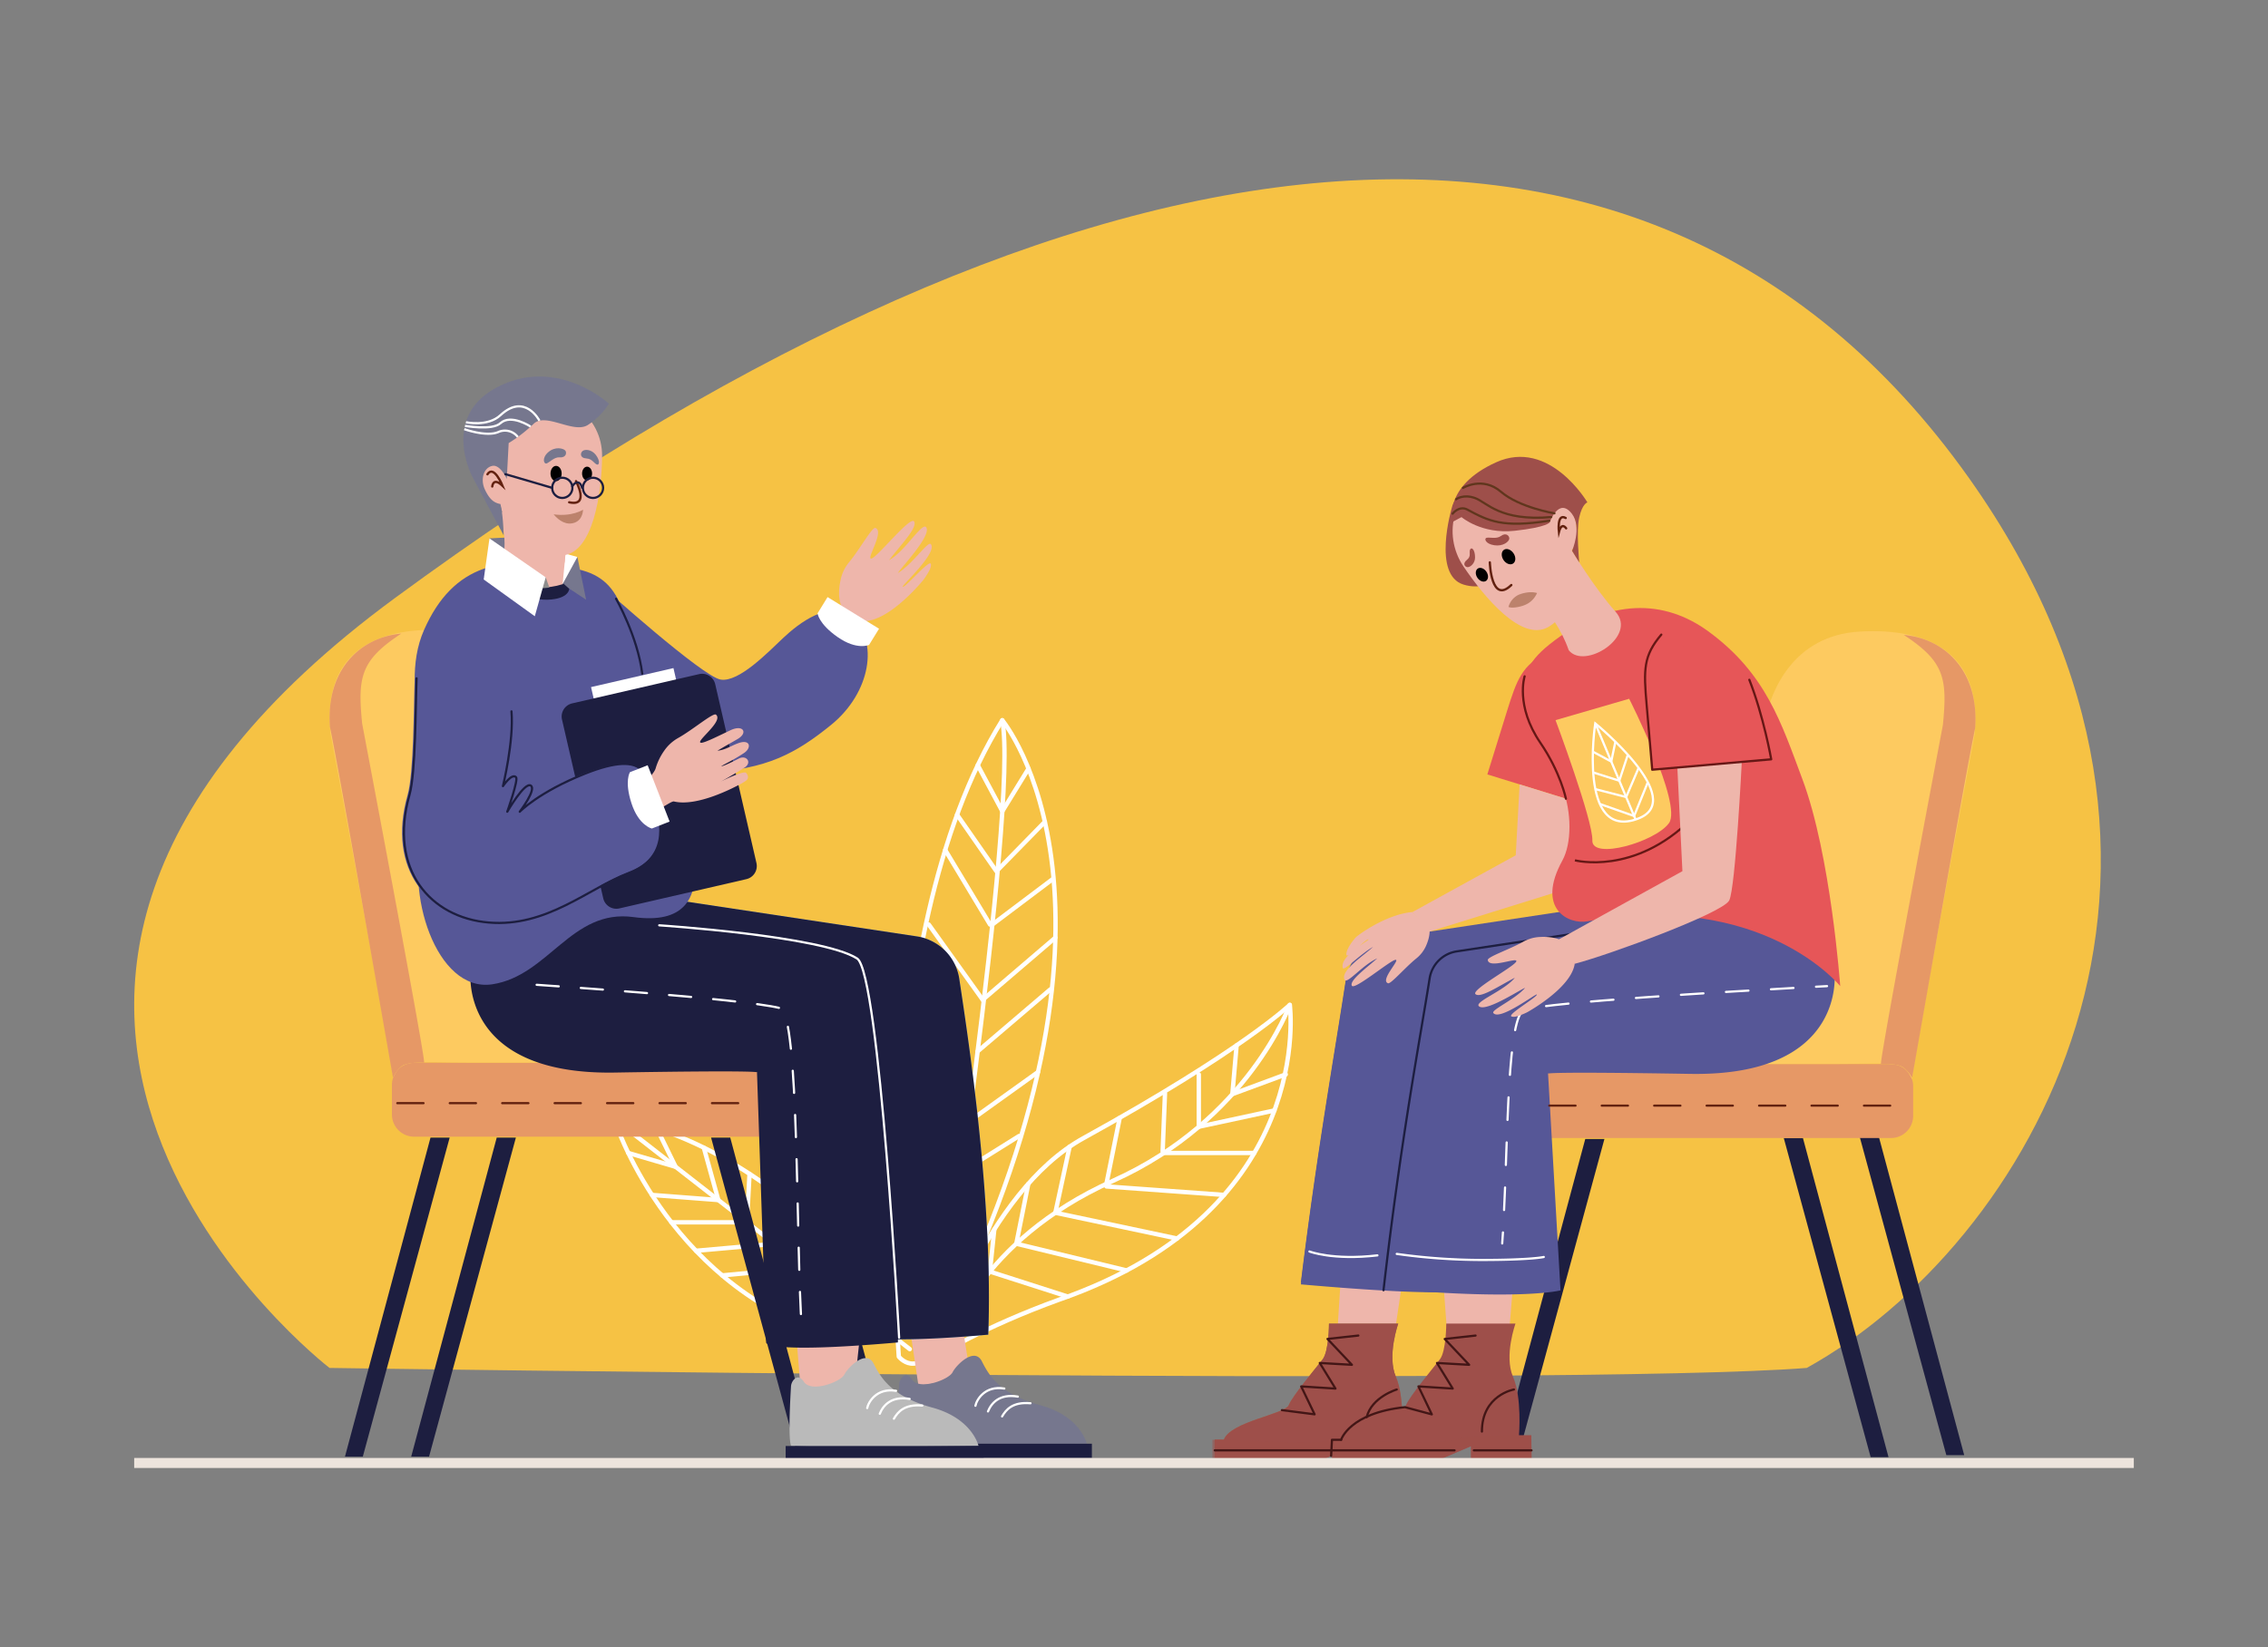 <?xml version="1.0" encoding="UTF-8" standalone="no"?>
<svg
   viewBox="0 0 1459.13 1060.09"
   version="1.1"
   id="svg357"
   sodipodi:docname="DrawKit Vector Illustration Mental Health (4).svg"
   inkscape:version="1.2 (dc2aeda, 2022-05-15)"
   xmlns:inkscape="http://www.inkscape.org/namespaces/inkscape"
   xmlns:sodipodi="http://sodipodi.sourceforge.net/DTD/sodipodi-0.dtd"
   xmlns="http://www.w3.org/2000/svg"
   xmlns:svg="http://www.w3.org/2000/svg">
  <rect x="0" y="0" width="1459.13" height="1060.09" fill="#808080" stroke="none"/>
  <sodipodi:namedview
     id="namedview359"
     pagecolor="#ffffff"
     bordercolor="#000000"
     borderopacity="0.25"
     inkscape:showpageshadow="2"
     inkscape:pageopacity="0.0"
     inkscape:pagecheckerboard="0"
     inkscape:deskcolor="#d1d1d1"
     showgrid="false"
     inkscape:zoom="0.22262261"
     inkscape:cx="727.68887"
     inkscape:cy="530.04498"
     inkscape:window-width="1309"
     inkscape:window-height="456"
     inkscape:window-x="131"
     inkscape:window-y="0"
     inkscape:window-maximized="0"
     inkscape:current-layer="Layer_21" />
  <defs
     id="defs4">
    <style
       id="style2">.cls-1,.cls-20,.cls-27{isolation:isolate;}.cls-2{fill:#ede4dd;}.cls-10,.cls-15,.cls-16,.cls-19,.cls-21,.cls-23,.cls-24,.cls-28,.cls-29,.cls-3,.cls-30,.cls-31,.cls-6{fill:none;}.cls-10,.cls-16,.cls-21,.cls-23,.cls-3{stroke:#fff;}.cls-10,.cls-15,.cls-16,.cls-19,.cls-23,.cls-28,.cls-3,.cls-30,.cls-31,.cls-6{stroke-linecap:round;}.cls-10,.cls-15,.cls-16,.cls-23,.cls-28,.cls-3,.cls-30,.cls-31,.cls-6{stroke-linejoin:round;}.cls-3{stroke-width:2.81px;}.cls-4{fill:#e69866;}.cls-5{fill:#fdca60;}.cls-19,.cls-6{stroke:#62210f;}.cls-10,.cls-15,.cls-16,.cls-21,.cls-23,.cls-24,.cls-28,.cls-30,.cls-31,.cls-6{stroke-width:1.41px;}.cls-6{stroke-dasharray:16.87;}.cls-7{fill:#1d1e40;}.cls-8{fill:#eeb6ab;}.cls-9{fill:#76778e;}.cls-11{fill:#bababa;}.cls-12{fill:#565797;}.cls-13{fill:#a9c8d5;}.cls-14{fill:#fff;}.cls-15{stroke:#1d1e40;}.cls-16{stroke-dasharray:14.24;}.cls-17{fill:#8e8d8d;}.cls-18{fill:#010101;}.cls-19,.cls-21,.cls-24,.cls-29{stroke-miterlimit:10;}.cls-19{stroke-width:1.49px;}.cls-20{fill:#bc826c;mix-blend-mode:multiply;}.cls-22{fill:#e65658;}.cls-23{stroke-dasharray:14.51 14.51;}.cls-24,.cls-30{stroke:#661715;}.cls-25{fill:#a26e4c;}.cls-26,.cls-27{fill:#9e4f4a;}.cls-27{opacity:0.52;}.cls-28{stroke:#431616;}.cls-29{stroke:#000;stroke-width:1.19px;}.cls-31{stroke:#60361d;}</style>
  </defs>
  <g
     class="cls-1"
     id="g355">
    <g
       id="Layer_1"
       data-name="Layer 1">
      <g
         id="Layer_21"
         data-name="Layer 21">
        <path
           class="cls-2"
           d="M212,880.32s-309-237.49,42.1-495.48C671,78.54,1053.61,7.34,1266.65,307.5c180.93,254.92,37.61,494.2-104.27,572.82C1010.25,892.29,212,880.32,212,880.32Z"
           id="path6"
           style="fill:#f6c244;fill-opacity:1" />
      </g>
      <g
         id="Layer_25"
         data-name="Layer 25">
        <path
           class="cls-3"
           d="M829.8,646.68s17.68,131.93-148.4,189.7c-48.58,17.55-79.6,36.69-79.6,36.69s31.62-105.57,95.25-140.63C799.4,676,829.8,646.68,829.8,646.68Z"
           id="path9" />
        <path
           class="cls-3"
           d="M644.81,463.51s100,119.5-41.55,399.14c-13,25.64-25,10.42-25,10.42S557.37,603.55,644.81,463.51Z"
           id="path11" />
        <path
           class="cls-3"
           d="M611,862.65S629,798.94,716.07,759.88,829.79,646.7,829.79,646.7"
           id="path13" />
        <path
           class="cls-3"
           d="M601.82,873.07s53.73-352.72,43-409.58"
           id="path15" />
        <line
           class="cls-3"
           x1="757.27"
           y1="797.04"
           x2="678.96"
           y2="780.45"
           id="line17" />
        <line
           class="cls-3"
           x1="787.52"
           y1="768.98"
           x2="711.82"
           y2="763.52"
           id="line19" />
        <line
           class="cls-3"
           x1="806.97"
           y1="741.98"
           x2="748.74"
           y2="741.98"
           id="line21" />
        <polyline
           class="cls-3"
           points="795.58 672.74 792.85 704.11 827.2 691.41"
           id="polyline23" />
        <polyline
           class="cls-3"
           points="771.25 691.41 771.25 725.11 819.9 714.62"
           id="polyline25" />
        <line
           class="cls-3"
           x1="749.5"
           y1="703.71"
           x2="747.99"
           y2="740.99"
           id="line27" />
        <line
           class="cls-3"
           x1="720.39"
           y1="719.35"
           x2="711.82"
           y2="761.84"
           id="line29" />
        <line
           class="cls-3"
           x1="688.15"
           y1="737.93"
           x2="678.96"
           y2="780.45"
           id="line31" />
        <polyline
           class="cls-3"
           points="629.04 492.47 644.86 522.07 661.7 494.64"
           id="polyline33" />
        <polyline
           class="cls-3"
           points="615.74 524.32 641.06 560.71 672.22 528.87"
           id="polyline35" />
        <line
           class="cls-3"
           x1="608.1"
           y1="547"
           x2="636.94"
           y2="594.97"
           id="line37" />
        <line
           class="cls-3"
           x1="638.43"
           y1="594.97"
           x2="677.39"
           y2="565.63"
           id="line39" />
        <line
           class="cls-3"
           x1="678.96"
           y1="603.42"
           x2="632.23"
           y2="643.42"
           id="line41" />
        <line
           class="cls-3"
           x1="597.53"
           y1="594.97"
           x2="632.23"
           y2="643.42"
           id="line43" />
        <line
           class="cls-3"
           x1="628.98"
           y1="676.59"
           x2="675.72"
           y2="636.73"
           id="line45" />
        <path
           class="cls-3"
           d="M395.05,720S427.68,823.86,531.19,858.3,505.65,734.15,395.05,720Z"
           id="path47" />
        <line
           class="cls-3"
           x1="395.05"
           y1="720.02"
           x2="585.31"
           y2="868.22"
           id="line49" />
        <line
           class="cls-3"
           x1="488.24"
           y1="838.06"
           x2="537.15"
           y2="830.72"
           id="line51" />
        <polyline
           class="cls-3"
           points="422.63 726.28 434.67 750.88 404.21 741.98"
           id="polyline53" />
        <polyline
           class="cls-3"
           points="452.81 738.58 462.13 772.27 419.44 768.99"
           id="polyline55" />
        <polyline
           class="cls-3"
           points="482.22 755.42 480.53 786.61 431.94 786.61"
           id="polyline57" />
        <polyline
           class="cls-3"
           points="507.23 771.02 498.31 800.45 447.75 804.93"
           id="polyline59" />
        <polyline
           class="cls-3"
           points="527.61 791.19 520.38 815.52 464.6 820.78"
           id="polyline61" />
        <line
           class="cls-3"
           x1="542.15"
           y1="805.99"
           x2="539.9"
           y2="829.2"
           id="line63" />
        <line
           class="cls-3"
           x1="667.8"
           y1="689.9"
           x2="622.53"
           y2="722.34"
           id="line65" />
        <line
           class="cls-3"
           x1="655.6"
           y1="731.09"
           x2="614.88"
           y2="756.52"
           id="line67" />
        <line
           class="cls-3"
           x1="636.84"
           y1="818.32"
           x2="686.94"
           y2="834.4"
           id="line69" />
        <polyline
           class="cls-3"
           points="661.56 761.84 653.84 800.38 724.86 817.59"
           id="polyline71" />
        <line
           class="cls-3"
           x1="639.69"
           y1="791.19"
           x2="636.84"
           y2="818.32"
           id="line73" />
      </g>
      <g
         id="Layer_3"
         data-name="Layer 3">
        <path
           class="cls-4"
           d="M501.68,731.51H266.4a14.29,14.29,0,0,1-14.25-14.24V698.1a14.29,14.29,0,0,1,14.25-14.24H501.69a14.29,14.29,0,0,1,14.25,14.24v19.17A14.31,14.31,0,0,1,501.68,731.51Z"
           id="path76" />
        <path
           class="cls-5"
           d="M212.56,471.73s41,217.65,40.28,222c6-12.71,9.62-9.87,52.19-9.87h71.16S350.63,479.06,347,461.41s-17.91-53.55-60.72-55.82C241.38,403.06,207.47,420,212.56,471.73Z"
           id="path78" />
        <path
           class="cls-4"
           d="M258.13,407.77C232,424.9,230,435.67,233,465.7c0,0,40.55,213.81,39.87,218.17,0,0-11-.62-14.75,2.53a19.5,19.5,0,0,0-5.26,7.34s-34.28-196.37-40.61-226C209.61,430.82,232,410.08,258.13,407.77Z"
           id="path80" />
        <line
           class="cls-6"
           x1="255.61"
           y1="709.93"
           x2="507.95"
           y2="709.93"
           id="line82" />
        <polygon
           class="cls-7"
           points="469.81 732.09 524.84 937.43 513.35 937.43 457.48 732.09 469.81 732.09"
           id="polygon84" />
        <polygon
           class="cls-7"
           points="518.5 730.81 573.54 936.15 562.05 936.15 506.17 730.81 518.5 730.81"
           id="polygon86" />
        <polygon
           class="cls-7"
           points="319.57 732.09 264.54 937.43 276.03 937.43 331.9 732.09 319.57 732.09"
           id="polygon88" />
        <polygon
           class="cls-7"
           points="276.97 732.09 221.93 937.43 233.41 937.43 289.3 732.09 276.97 732.09"
           id="polygon90" />
      </g>
      <g
         id="Layer_9"
         data-name="Layer 9">
        <polygon
           class="cls-8"
           points="511.93 855.04 515.92 904.21 548.49 904.21 554.45 848.5 511.93 855.04"
           id="polygon93" />
        <polygon
           class="cls-8"
           points="583.41 841.49 590.88 891.71 624.52 886.8 617.04 839.62 583.41 841.49"
           id="polygon95" />
        <g
           id="Layer_7"
           data-name="Layer 7">
          <path
             class="cls-9"
             d="M578.5,890.92c-.45,7.38-1.91,34,.12,38.15,20,1.25,120.55,0,120.55,0s-3.78-17.62-29.74-24.71-33-18.86-37.74-28.3-16.5,2.36-18.86,7.07-21.24,11.8-26,4.73c-2.6-3.9-4.83-3.15-6.32-1.69A7.13,7.13,0,0,0,578.5,890.92Z"
             id="path97" />
          <rect
             class="cls-7"
             x="575.09"
             y="929.08"
             width="127.38"
             height="9.24"
             id="rect99" />
          <path
             class="cls-10"
             d="M635.62,908.32c2.11-5.26,7.36-11.59,19.22-9.55"
             id="path101" />
          <path
             class="cls-10"
             d="M644.7,911.53c2.49-4.27,6.71-9.53,18.28-8.47"
             id="path103" />
          <path
             class="cls-10"
             d="M627.55,904.67c.7-3.72,6-13.18,18.6-11.09"
             id="path105" />
          <path
             class="cls-11"
             d="M508.88,892.4c-.45,7.38-1.91,34,.11,38.14,20,1.26,120.55,0,120.55,0s-3.78-17.61-29.73-24.7-33-18.87-37.74-28.3-16.51,2.36-18.87,7.07-21.23,11.8-25.94,4.72c-2.6-3.89-4.84-3.15-6.33-1.68A7.31,7.31,0,0,0,508.88,892.4Z"
             id="path107" />
          <rect
             class="cls-7"
             x="505.46"
             y="930.56"
             width="127.38"
             height="9.24"
             id="rect109" />
          <path
             class="cls-10"
             d="M566,909.81c2.11-5.26,7.37-11.59,19.22-9.55"
             id="path111" />
          <path
             class="cls-10"
             d="M575.09,913c2.49-4.26,6.7-9.53,18.28-8.48"
             id="path113" />
          <path
             class="cls-10"
             d="M557.92,906.15c.7-3.73,6-13.19,18.6-11.09"
             id="path115" />
          <g
             id="Layer_4"
             data-name="Layer 4">
            <path
               class="cls-12"
               d="M387.92,377.84s64,57.62,75.74,59.5,30.36-17.52,40.23-26.81,30.23-25.34,44.44-12.94c16.93,14.75,12.07,48-13.59,68.87-22.63,18.39-42,28.87-79.08,30.39-34.26,1.42-73.41-56-72.76-74.8S387.92,377.84,387.92,377.84Z"
               id="path117" />
            <g
               id="Layer_6"
               data-name="Layer 6">
              <path
                 class="cls-13"
                 d="M361.15,639.11S351,685.28,451.67,683.59s91.46,0,91.46,0L549,857.28s.38,9.19,86.8,1.64c3.17-83.7-11.89-184.43-18.64-229a32.57,32.57,0,0,0-27.32-27.33L387.06,572l-32.73,5.88Z"
                 id="path119" />
              <path
                 class="cls-7"
                 d="M361.15,639.11S351,685.28,451.67,683.59s91.46,0,91.46,0L549,857.28s.38,9.19,86.8,1.64c3.17-83.7-11.89-184.43-18.64-229a32.57,32.57,0,0,0-27.32-27.33L387.06,572l-32.73,5.88Z"
                 id="path121" />
              <path
                 class="cls-7"
                 d="M302.76,625.24s-7.9,66.68,92.79,65,91.47,0,91.47,0l5.87,173.68s-1.67,7.55,84.76,0c3.37-89.66-11.79-197-17.93-236a20.85,20.85,0,0,0-17.48-17.38L330.93,578.6l-32.73,5.88Z"
                 id="path123" />
              <path
                 class="cls-12"
                 d="M316.69,633.44c36.36-5.5,50.86-48.72,90.84-43.26,64.69,8.83,35.65-63.58,15.22-117.8-13.12-34.83-15.51-61.93-22.39-80.25-5.07-13.53-12.6-22.28-28.69-25.82-48.37-10.61-80.2-3.09-98.82,39s12.77,94.64,0,131.13S280.33,638.92,316.69,633.44Z"
                 id="path125" />
              <rect
                 class="cls-14"
                 x="381.2"
                 y="435.9"
                 width="54.41"
                 height="14.93"
                 transform="translate(-89.18 103.11) rotate(-12.99)"
                 id="rect127" />
              <g
                 id="Layer_15"
                 data-name="Layer 15">
                <path
                   class="cls-7"
                   d="M480.15,565.77l-81.64,18.82a8.67,8.67,0,0,1-10.42-6.51l-26.52-115a8.68,8.68,0,0,1,6.51-10.42l81.65-18.82a8.68,8.68,0,0,1,10.42,6.51l26.51,115A8.67,8.67,0,0,1,480.15,565.77Z"
                   id="path129" />
              </g>
              <path
                 class="cls-12"
                 d="M266.81,436.51c-.74,18.39-.47,60.48-4.63,75.24-13.5,47.86,13.54,78.74,51,81.93s63.79-21.85,90.44-32C429,552,425.71,531,420.47,515.24c-4.87-14.6-4.39-33.71-45.37-17.35-29.84,11.9-42,24.49-42,24.49s11.05-14.44,7.06-16.85-15.06,16.85-15.06,16.85,7.23-20.5,5.65-22.19c-2.72-2.91-8.45,5.72-8.45,5.72s7.1-29,5.5-48.12"
                 id="path132" />
              <path
                 class="cls-15"
                 d="M268,436.51c-.73,18.39-.46,60.48-4.62,75.24-13.5,47.86,13.54,78.74,51,81.93s63.79-21.85,90.44-32C430.18,552,427,531,421.71,515.24c-4.87-14.6-4.39-33.71-45.38-17.35-29.83,11.9-41.95,24.49-41.95,24.49s11.05-14.44,7.06-16.85-15.08,16.85-15.08,16.85,7.23-20.5,5.66-22.19c-2.73-2.91-8.45,5.72-8.45,5.72s7.1-29,5.49-48.12"
                 id="path134" />
              <path
                 class="cls-16"
                 d="M345.25,633.76s131.75,8.78,156.66,15c12.52,3.15,10,152.32,14,207.39"
                 id="path136" />
              <g
                 id="Layer_8"
                 data-name="Layer 8">
                <polygon
                   class="cls-9"
                   points="371.47 358.44 377.09 385.95 342.62 363.26 371.47 358.44"
                   id="polygon138" />
                <path
                   class="cls-7"
                   d="M332,374.42s5.1,12.11,20.35,11.53c13.87-.52,13.87-7,13.87-7l-12.1-11Z"
                   id="path140" />
                <polygon
                   class="cls-9"
                   points="349.03 344.69 314.9 346.47 316.35 359.01 347.3 365.03 349.03 344.69"
                   id="polygon142" />
                <polygon
                   class="cls-14"
                   points="361.91 375.96 371.47 358.44 336.33 348.67 333.13 362.28 361.91 375.96"
                   id="polygon144" />
                <path
                   class="cls-8"
                   d="M322,331.48s5.36,18.46.74,30.78,20,19.85,39.22,13.7c2.25-23,4.27-44.48,4.27-44.48S324.49,320.57,322,331.48Z"
                   id="path146" />
                <polygon
                   class="cls-17"
                   points="351.08 371.53 353.44 378.15 344.07 378.94 333.13 369.92 351.08 371.53"
                   id="polygon148" />
                <polygon
                   class="cls-14"
                   points="314.9 346.47 311.19 372.92 344.07 396.58 351.08 371.53 314.9 346.47"
                   id="polygon150" />
              </g>
              <path
                 class="cls-15"
                 d="M396.36,385.33s13.84,24.15,16.84,48.27"
                 id="path153" />
              <path
                 class="cls-10"
                 d="M578.45,860.85s-12.67-234.74-27-244c-22.52-14.51-127.33-21.37-127.33-21.37"
                 id="path155" />
              <g
                 id="Layer_14"
                 data-name="Layer 14">
                <path
                   class="cls-8"
                   d="M546.35,361.7A26,26,0,0,0,541,372.36c-1.94,8.1-2.91,21.21,8.94,26.29,15.72,6.73,38.58-18.87,43.54-24.75a22.32,22.32,0,0,0,1.8-2.42c1.78-2.75,4-6.06,3.62-8.5-.62-3.46-16.17,14.93-18.11,14.68-1.48-.19,22.89-22.16,18-27.53-1.85-2-11.78,13-21.07,18.6.39-1.67,20.2-22.19,18.5-28.64s-13.61,14.69-24.24,20.39c7.69-10,18.35-20.86,16.14-24.86s-23.47,22.77-27.42,23.82,8.68-17.69,2.45-19.69C561.06,339.09,553,353.74,546.35,361.7Z"
                   id="path157" />
                <path
                   class="cls-8"
                   d="M436.34,474.9a26.85,26.85,0,0,0-9.09,8.32,38.46,38.46,0,0,0-5.42,11.19c-1.56,5.8-18.88,18.53-13.35,23.88,4.54,13.37,22.29-3.18,25.12-2.51,14.79,3.51,37.94-8.53,43.78-11.76a24.35,24.35,0,0,0,2.62-1.68c2.73-2,.15-5.16-.41-5.21-3.61-.38-15.87,5.85-15.87,5.85s6.89-3.62,15.37-9.07c4.87-3.15,1.23-8.23-3.66-5.8-5.41,2.7-8.55,4.31-11.4,5.11.6-.89,6.62-3.29,14.62-8.61,5.16-3.43,4.05-9.28-3.92-6.25-5,1.88-7.83,4.09-13.19,4.79,4.24-2.6,8.94-5.17,13.1-7.62,6.72-3.95,3.53-9.48-4.67-5.6S453.13,478.22,451,478c-4.19-.45,14.87-13.9,9.6-18.11C458.85,458.46,445.69,469.67,436.34,474.9Z"
                   id="path159" />
                <g
                   id="Layer_13"
                   data-name="Layer 13">
                  <path
                     class="cls-14"
                     d="M430.8,528.72l-11.4,4.46S411,531.43,406.28,517s-1-20.08-1-20.08l11.4-4.45Z"
                     id="path161" />
                  <path
                     class="cls-14"
                     d="M565.54,404.61,559.13,415s-7.76,3.67-20.2-5S526,394.68,526,394.68l6.41-10.43Z"
                     id="path163" />
                </g>
              </g>
            </g>
          </g>
        </g>
        <g
           id="Layer_10"
           data-name="Layer 10">
          <path
             class="cls-8"
             d="M326.91,332.47s3.63,28.82,28.32,33.81a6.76,6.76,0,0,0,8.07-4.71l.87-10.49Z"
             id="path170" />
          <path
             class="cls-8"
             d="M338.36,257.4c24.24-8.29,49.24,10.55,49,36.16-.2,24.13-5.88,61.74-24.92,63.77-8.3.88-34.27-4.14-40.53-32.22-9.1-.09-12.33-12.19-15.19-22.24C305.93,299.92,319.87,263.73,338.36,257.4Z"
             id="path172" />
          <ellipse
             class="cls-18"
             cx="357.76"
             cy="304.73"
             rx="3.59"
             ry="4.92"
             id="ellipse174" />
          <ellipse
             class="cls-18"
             cx="377.7"
             cy="304.73"
             rx="3.22"
             ry="4.41"
             id="ellipse176" />
          <path
             class="cls-19"
             d="M370.58,309.65s9,16.59-4.4,13.59"
             id="path178" />
          <path
             class="cls-9"
             d="M363.6,289.87c-1.23-1.33-6.39-2.73-10.8,1.06s-2.93,7.92-1.11,7.3,4.9-4.19,8.33-3.91C364.31,294.67,364.82,291.2,363.6,289.87Z"
             id="path180" />
          <path
             class="cls-9"
             d="M374.8,290.23c1.48-1.17,5.7-1.17,8.55,2.55,3,3.93,2.18,7,.41,6.06s-2.87-3.56-6.44-3.8C372.83,294.74,373.34,291.41,374.8,290.23Z"
             id="path182" />
          <path
             class="cls-9"
             d="M311.91,314.94c-3-6.61-.72-14,4.88-15.13,5.12-1,9.25,8.39,9.25,8.39l1.22-23.06a95.09,95.09,0,0,0,16.07-12.41c7.79-7.55,25.83,6.76,35,.67a44.88,44.88,0,0,0,13.44-13.62s-32.86-30.37-71.09-11c-13.88,7-19.82,16.72-21.79,26.21-3.43,16.65,5.44,32.66,5.44,32.66L324,344.46s-.12-12-2.05-20.09C317.91,323.6,315,321.54,311.91,314.94Z"
             id="path184" />
          <path
             class="cls-20"
             d="M375.1,328s-6.92,4.65-18.93,3c3.63,4.35,8.45,7.24,13.63,5.32C375.15,334.3,375.1,328,375.1,328Z"
             id="path186" />
          <path
             class="cls-19"
             d="M316.69,313.08s.46-6.31,6.61-.46c0,0-5.54-13.83-9.69-7.4"
             id="path188" />
          <path
             class="cls-21"
             d="M299.76,271.73s14,3.09,22.19-4.53c15.8-14.64,25.11,3.54,25.11,3.54"
             id="path190" />
          <path
             class="cls-21"
             d="M299.13,274.05s17.45,3.18,22.82-1.7c6.83-6.19,19.43,2.18,19.43,2.18"
             id="path192" />
          <path
             class="cls-21"
             d="M298.69,276.16s14.16,5.16,21.88,1.88a10.41,10.41,0,0,1,12.56,3.18"
             id="path194" />
          <g
             id="Layer_12"
             data-name="Layer 12">
            <circle
               class="cls-15"
               cx="361.75"
               cy="313.95"
               r="6.51"
               id="circle196" />
            <circle
               class="cls-15"
               cx="381.51"
               cy="313.95"
               r="6.51"
               id="circle198" />
            <line
               class="cls-15"
               x1="325.13"
               y1="305.14"
               x2="355.24"
               y2="313.95"
               id="line200" />
            <path
               class="cls-15"
               d="M368.19,313.08s1.31-2.63,3.28-2.63c2.29,0,3,3.49,3,3.49"
               id="path202" />
          </g>
          <path
             class="cls-8"
             d="M356.17,281.22s15.89,2.77,22.5-2.53A226.11,226.11,0,0,1,356.17,281.22Z"
             id="path205" />
          <path
             class="cls-8"
             d="M354.18,284.14s19.34,5.85,26.75-1.63C371.47,286.21,354.18,284.14,354.18,284.14Z"
             id="path207" />
        </g>
      </g>
      <g
         id="Layer_20"
         data-name="Layer 20">
        <path
           class="cls-22"
           d="M995.13,420.06c-15.83,8.26-19,16.31-25.87,38.47-6.69,21.67-12.37,39.83-12.37,39.83l73.42,22.71s12.77-58.73,2-83.59C1024.89,420.36,1011,411.81,995.13,420.06Z"
           id="path211" />
        <g
           id="Layer_16"
           data-name="Layer 16">
          <polygon
             class="cls-7"
             points="1159.93 732.37 1214.98 937.72 1203.49 937.72 1147.6 732.37 1159.93 732.37"
             id="polygon213" />
          <polygon
             class="cls-7"
             points="1208.64 731.09 1263.68 936.44 1252.18 936.44 1196.31 731.09 1208.64 731.09"
             id="polygon215" />
          <polygon
             class="cls-7"
             points="1019.88 733 964.84 938.35 976.34 938.35 1032.21 733 1019.88 733"
             id="polygon217" />
          <polygon
             class="cls-7"
             points="971.18 731.73 916.13 937.07 927.63 937.07 983.51 731.73 971.18 731.73"
             id="polygon219" />
          <path
             class="cls-4"
             d="M981.3,732.37h235.3a14.29,14.29,0,0,0,14.24-14.25V699a14.28,14.28,0,0,0-14.24-14.24H981.3A14.28,14.28,0,0,0,967.06,699v19.16A14.29,14.29,0,0,0,981.3,732.37Z"
             id="path221" />
          <path
             class="cls-5"
             d="M1270.42,472.59s-41,217.65-40.28,222c-6-12.71-9.62-9.87-52.2-9.87h-71.15s25.56-204.81,29.16-222.46,17.91-53.55,60.72-55.82C1241.6,403.91,1275.51,420.86,1270.42,472.59Z"
             id="path223" />
          <path
             class="cls-4"
             d="M1224.85,408.62c26.14,17.12,28.09,27.89,25.12,57.93,0,0-40.54,213.81-39.86,218.17,0,0,11-.62,14.75,2.53a22.31,22.31,0,0,1,5.32,6.37s34.23-195.41,40.55-225.06C1273.37,431.66,1251,410.92,1224.85,408.62Z"
             id="path225" />
          <polygon
             class="cls-8"
             points="974.17 817.37 967.06 905.07 934.49 905.07 927.35 808.32 974.17 817.37"
             id="polygon227" />
          <polyline
             class="cls-8"
             points="919.8 599.46 998.72 574.91 1018.64 537.9 1007.44 514 977.66 504.79 975.17 550.4 908.74 586.93"
             id="polyline229" />
          <polygon
             class="cls-8"
             points="905.5 802.46 892.1 892.57 858.46 887.66 863.87 802.46 905.5 802.46"
             id="polygon231" />
          <path
             class="cls-12"
             d="M1121.83,640s10.18,46.18-90.52,44.49-91.46,0-91.46,0l-4.92,145.31s-11.53,3.09-98-4.46c10.19-83.41,22.1-149.93,28.84-194.48a32.56,32.56,0,0,1,27.31-27.33l202.79-30.65,32.74,5.88Z"
             id="path233" />
          <path
             class="cls-12"
             d="M1121.83,641.21s10.18,46.18-90.52,44.49-91.46,0-91.46,0L934.93,831s-11.53,3.1-98-4.45c10.19-83.42,22.1-149.94,28.84-194.48a32.56,32.56,0,0,1,27.31-27.34l202.79-30.65,32.74,5.88Z"
             id="path235" />
          <path
             class="cls-12"
             d="M1180.22,626.09s7.9,66.67-92.79,65-91.47,0-91.47,0l8,139.31S980,837,893.61,829.45c11.12-97.08,23.52-161.66,29.66-200.68a20.87,20.87,0,0,1,17.48-17.38l152.68-23.07,58.62-8.86,22.73,6.67Z"
             id="path237" />
          <path
             class="cls-15"
             d="M890.09,830.31c11.12-97.09,23.52-161.66,29.67-200.68a20.85,20.85,0,0,1,17.48-17.38l152.67-23.07,58.62-8.86,22.74,6.66"
             id="path239" />
          <path
             class="cls-22"
             d="M1183.91,634.61s-49.9-61.78-162.65-41.69c-12,2.14-33.3-7.92-16.09-39.17,6.06-11,6.06-31.06,0-46.95-19.81-51.88-38.73-67.78-8.42-92,38.68-30.93,74.58-28.71,102.19-8.58,37.22,27.14,47.06,59,60.63,95.19C1177.93,550.4,1183.91,634.61,1183.91,634.61Z"
             id="path241" />
          <path
             class="cls-5"
             d="M1000.77,463.44s24.16,64.63,23.68,77.41,40.41,1,49.27-11.1-25.58-80.06-25.58-80.06Z"
             id="path243" />
          <path
             class="cls-10"
             d="M1175.43,634.61s-2.56.12-7.1.38"
             id="path245" />
          <path
             class="cls-23"
             d="M1153.85,635.79c-46.49,2.6-153.4,9-172.78,13.85-11.48,2.88-10.84,80.84-13.73,136.24"
             id="path247" />
          <path
             class="cls-10"
             d="M966.93,793.12c-.15,2.43-.31,4.79-.48,7.1"
             id="path249" />
          <path
             class="cls-8"
             d="M979.88,606.09A24.12,24.12,0,0,1,990.45,603c7.69-.44,19.79.83,22.47,12.45,3.56,15.4-23.49,32-29.65,35.56a21.53,21.53,0,0,1-2.5,1.24c-2.8,1.17-6.18,2.69-8.34,1.88-3-1.12,16.24-12.26,16.32-14.07.07-1.36-23.91,17.2-28,11.85-1.54-2,13.75-8.59,20.39-16.12-1.57.08-23.51,14.74-29.09,12.14s15.61-10,22.52-18.71c-10.33,5.36-22,13.27-25.26,10.6s24.58-17.62,26.16-21-17.51,5-18.3-1C956.91,615.75,971.56,610.83,979.88,606.09Z"
             id="path251" />
          <path
             class="cls-8"
             d="M908.74,586.93c-15.16,1.29-31.37,12.1-36.18,16-.69.55-6.86,7.79-6.33,11.61.37,2.7,12.36-10.33,14.1-10,1.33.24-18.85,10.71-16.39,18.45.67,2.11,11.25-9,19.43-13.61-7.3,6.56-20.84,15.18-18.38,21,1.33,3.63,11.42-9.35,21.08-13.63-8.28,7.2-17.87,14.3-16.37,17.56s24.3-16,28-16.6-10.14,13.1-4.71,15.06c1.81.65,11-10.15,18.06-15.86a21.7,21.7,0,0,0,6.25-7.89c1.43-3.15,2.79-7.32,2.4-11.29"
             id="path253" />
          <path
             class="cls-10"
             d="M898.61,806.94a395.73,395.73,0,0,0,54.13,3.9c32.67,0,40.45-1.92,40.45-1.92"
             id="path255" />
          <path
             class="cls-10"
             d="M842.44,805.38s14.95,5.84,43.73,2.5"
             id="path257" />
          <path
             class="cls-24"
             d="M1013.24,553.65s38.21,10.09,75.16-26.83"
             id="path259" />
          <g
             id="Layer_11"
             data-name="Layer 11">
            <path
               class="cls-25"
               d="M871,930.68v10h39l-.19-17h-7.94s2-24.13-3.82-37.67,1.51-34.19,1.51-34.19H855s0,17.71-4.1,23-19.41,23.54-21.78,29.43-37.66,10.59-41.78,22.36h-5.89V940.7h66Z"
               id="path261" />
            <path
               class="cls-26"
               d="M871,930.68v10h39l-.19-17h-7.94s2-24.13-3.82-37.67,1.51-34.19,1.51-34.19H855s0,17.71-4.1,23-19.41,23.54-21.78,29.43-37.66,10.59-41.78,22.36h-5.89V940.7h66Z"
               id="path263" />
            <path
               class="cls-26"
               d="M871,930.68v10h39l-.09-7.7-.1-9.35h-7.94s-11.09-.28-32.49.62c-18.24,6.83-49,2.85-82,2.32h-5.89V940.7h66Z"
               id="path265" />
            <path
               class="cls-27"
               d="M869.52,930.68v10h39l-.08-7.7-.1-9.35h-7.94s-11.1-.28-32.5.62c-18.23,6.83-49,2.85-82,2.32h-5.89V940.7h66Z"
               id="path267" />
            <polyline
               class="cls-28"
               points="873.89 859.47 854.05 861.66 869.77 878.31 849.08 877.13 859.19 893.61 837.13 892.22 845.75 910.18 824.73 907.47"
               id="polyline269" />
            <path
               class="cls-28"
               d="M898.61,894.2S882.46,899,879.27,912"
               id="path271" />
            <line
               class="cls-29"
               x1="872.77"
               y1="933.36"
               x2="909.9"
               y2="933.36"
               id="line273" />
            <line
               class="cls-28"
               x1="860.38"
               y1="933.36"
               x2="781.51"
               y2="933.36"
               id="line275" />
            <path
               class="cls-26"
               d="M946.37,930.68v10h39l-.19-17h-7.94s2.05-24.13-3.83-37.67S975,851.77,975,851.77H930.46s0,17.71-4.09,23S907,898.32,904.59,904.21s-37.67,10.59-41.79,22.36h-5.89V940.7h66Z"
               id="path277" />
            <path
               class="cls-27"
               d="M946.37,930.68v10h39l-.09-7.7-.1-9.35h-7.94s-11.09-.28-32.49.62c-18.24,6.83-49,2.85-82,2.32h-5.89V940.7h66Z"
               id="path279" />
            <path
               class="cls-28"
               d="M974,894.2s-20.6,3.53-20.6,27.06"
               id="path281" />
            <line
               class="cls-28"
               x1="948.19"
               y1="933.36"
               x2="985.32"
               y2="933.36"
               id="line283" />
            <line
               class="cls-28"
               x1="935.8"
               y1="933.36"
               x2="856.92"
               y2="933.36"
               id="line285" />
            <path
               class="cls-28"
               d="M862.81,926.57s5.24-17.28,41.09-21l17.26,4.64-8.6-18,22.05,1.39L924.5,877.13l20.69,1.18-15.72-16.63,19.84-2.2"
               id="path287" />
            <polyline
               class="cls-28"
               points="856.39 936.88 856.92 926.57 862.82 926.57"
               id="polyline289" />
          </g>
          <g
             id="Layer_22"
             data-name="Layer 22">
            <path
               class="cls-26"
               d="M934,326.86s-12.79,43.18,7.6,49.35S971,361.91,971,361.91,954.77,314,945.32,315.57,934,326.86,934,326.86Z"
               id="path292" />
          </g>
          <path
             class="cls-21"
             d="M1026.31,465.51s-11.58,76.13,27.57,61.3C1086.26,514.53,1026.31,465.51,1026.31,465.51Z"
             id="path295" />
          <line
             class="cls-21"
             x1="1026.31"
             y1="465.51"
             x2="1052.25"
             y2="527.38"
             id="line297" />
          <polyline
             class="cls-21"
             points="1024.72 483.7 1036.61 490.1 1039.27 477.3"
             id="polyline299" />
          <polyline
             class="cls-21"
             points="1025 497.11 1041.79 502.43 1047.28 485.68"
             id="polyline301" />
          <polyline
             class="cls-21"
             points="1026.31 507.83 1046.19 512.94 1054.22 494.13"
             id="polyline303" />
          <polyline
             class="cls-21"
             points="1029.29 517.4 1051.31 525.13 1060.13 503.41"
             id="polyline305" />
        </g>
        <path
           class="cls-8"
           d="M1013.09,620.25c22.79-6,95.27-32.65,99.42-40.79,4-7.86,8.08-89.15,8.08-89.15l-41.46,3.62,3.26,66.71-79.48,43.88"
           id="path308" />
        <g
           id="Layer_19"
           data-name="Layer 19">
          <path
             class="cls-22"
             d="M1068.82,408.39c-11.54,13.63-11.45,22.29-9.43,45.4,2,22.58,3.57,41.55,3.57,41.55l76.56-6.69s-4.84-27.64-14.08-51.19"
             id="path310" />
          <path
             class="cls-30"
             d="M1068.82,408.39c-11.54,13.63-11.45,22.29-9.43,45.4,2,22.58,3.57,41.55,3.57,41.55l76.56-6.69s-4.84-27.64-14.08-51.19"
             id="path312" />
        </g>
        <path
           class="cls-30"
           d="M980.88,435.23s-6.13,19,10.12,42.79c13,19,16.45,36,16.45,36"
           id="path315" />
        <g
           id="Layer_18"
           data-name="Layer 18">
          <path
             class="cls-8"
             d="M1011.4,354.51s14.25,23.81,28,39.18c14.25,15.93-20,37.56-30.14,24.76-10.25-29-29.56-37.32-29.56-37.32S1004.29,345.85,1011.4,354.51Z"
             id="path317" />
          <g
             id="Layer_17"
             data-name="Layer 17">
            <path
               class="cls-8"
               d="M1009.7,351s19.18,46.45-4.32,57.35c-4.61-7.3-4.61-9.69-4.61-9.69l6.81-45.79Z"
               id="path319" />
            <path
               class="cls-8"
               d="M960.17,307.3c-24.78,6.55-32.93,36.21-18.53,57.39,13.55,20,37,48,53.93,39.11,7.41-3.89,24.68-20.17,13.53-47.78,7.5-5.13,5.79-18.5,2.58-28.44C1010.74,324.66,979.06,302.29,960.17,307.3Z"
               id="path321" />
            <ellipse
               class="cls-18"
               cx="970.53"
               cy="358.29"
               rx="3.88"
               ry="5.31"
               transform="translate(-35.63 599) rotate(-33.72)"
               id="ellipse323" />
            <ellipse
               class="cls-18"
               cx="953.4"
               cy="369.92"
               rx="3.49"
               ry="4.78"
               transform="translate(-44.97 591.45) rotate(-33.72)"
               id="ellipse325" />
            <path
               class="cls-19"
               d="M958.48,361.91s.82,27.22,13.84,14.58"
               id="path327" />
            <path
               class="cls-26"
               d="M971,346.81c-.34,1.77-3.87,4.93-9.62,4.08s-6.78-4.36-4.92-4.81,6.39.94,9.14-1.13C969,342.37,971.3,345,971,346.81Z"
               id="path329" />
            <path
               class="cls-26"
               d="M944.2,365c1.88,0,4.79-2.58,4.78-6.23,0-5-2.2-7-3.14-5.21s.87,4.33-1.93,6.58C940.41,362.92,942.73,365,944.2,365Z"
               id="path331" />
            <path
               class="cls-20"
               d="M970.49,390.58a12.23,12.23,0,0,1,6.32-7.72c2.62-1.2,7.86-2.48,12.07-1.22-2.15,4.68-5.68,7.46-11.07,8.73C972.25,391.69,970.49,390.58,970.49,390.58Z"
               id="path333" />
            <path
               class="cls-19"
               d="M1007.59,340s-2.85-4.42-4.65,2.35c0,0-1.45-12.31,4.36-9"
               id="path335" />
            <path
               class="cls-26"
               d="M940.26,332.78s12.92,11.12,34.22,8.8,22.57-5.5,22.57-5.5,5.72-16.35,14.2-5.51c6.76,8.65.15,23.94.15,23.94l4.61,7.4s-2-20.25,0-29,5.25-9.61,5.25-9.61-24.33-41.4-58.79-25.77-27.93,38.32-27.93,38.32Z"
               id="path337" />
          </g>
        </g>
        <g
           id="Layer_23"
           data-name="Layer 23">
          <line
             class="cls-6"
             x1="996.75"
             y1="711.52"
             x2="1230"
             y2="711.52"
             id="line341" />
        </g>
      </g>
      <g
         id="Layer_24"
         data-name="Layer 24">
        <rect
           class="cls-2"
           x="86.33"
           y="938.26"
           width="1286.47"
           height="6.45"
           id="rect345" />
        <path
           class="cls-31"
           d="M996.75,335.11c-30.11,4.67-39,.24-52.71-7.16-5.27-2.84-9.5,2.62-9.5,2.62"
           id="path347" />
        <path
           class="cls-31"
           d="M936.76,321.32s4.55-3.56,12.22-.8,15.9,15.08,49,12.24"
           id="path349" />
        <path
           class="cls-31"
           d="M941.2,314s12.58-7.71,24.45,2.47,34.42,13.88,34.42,13.88"
           id="path351" />
      </g>
    </g>
  </g>
</svg>
